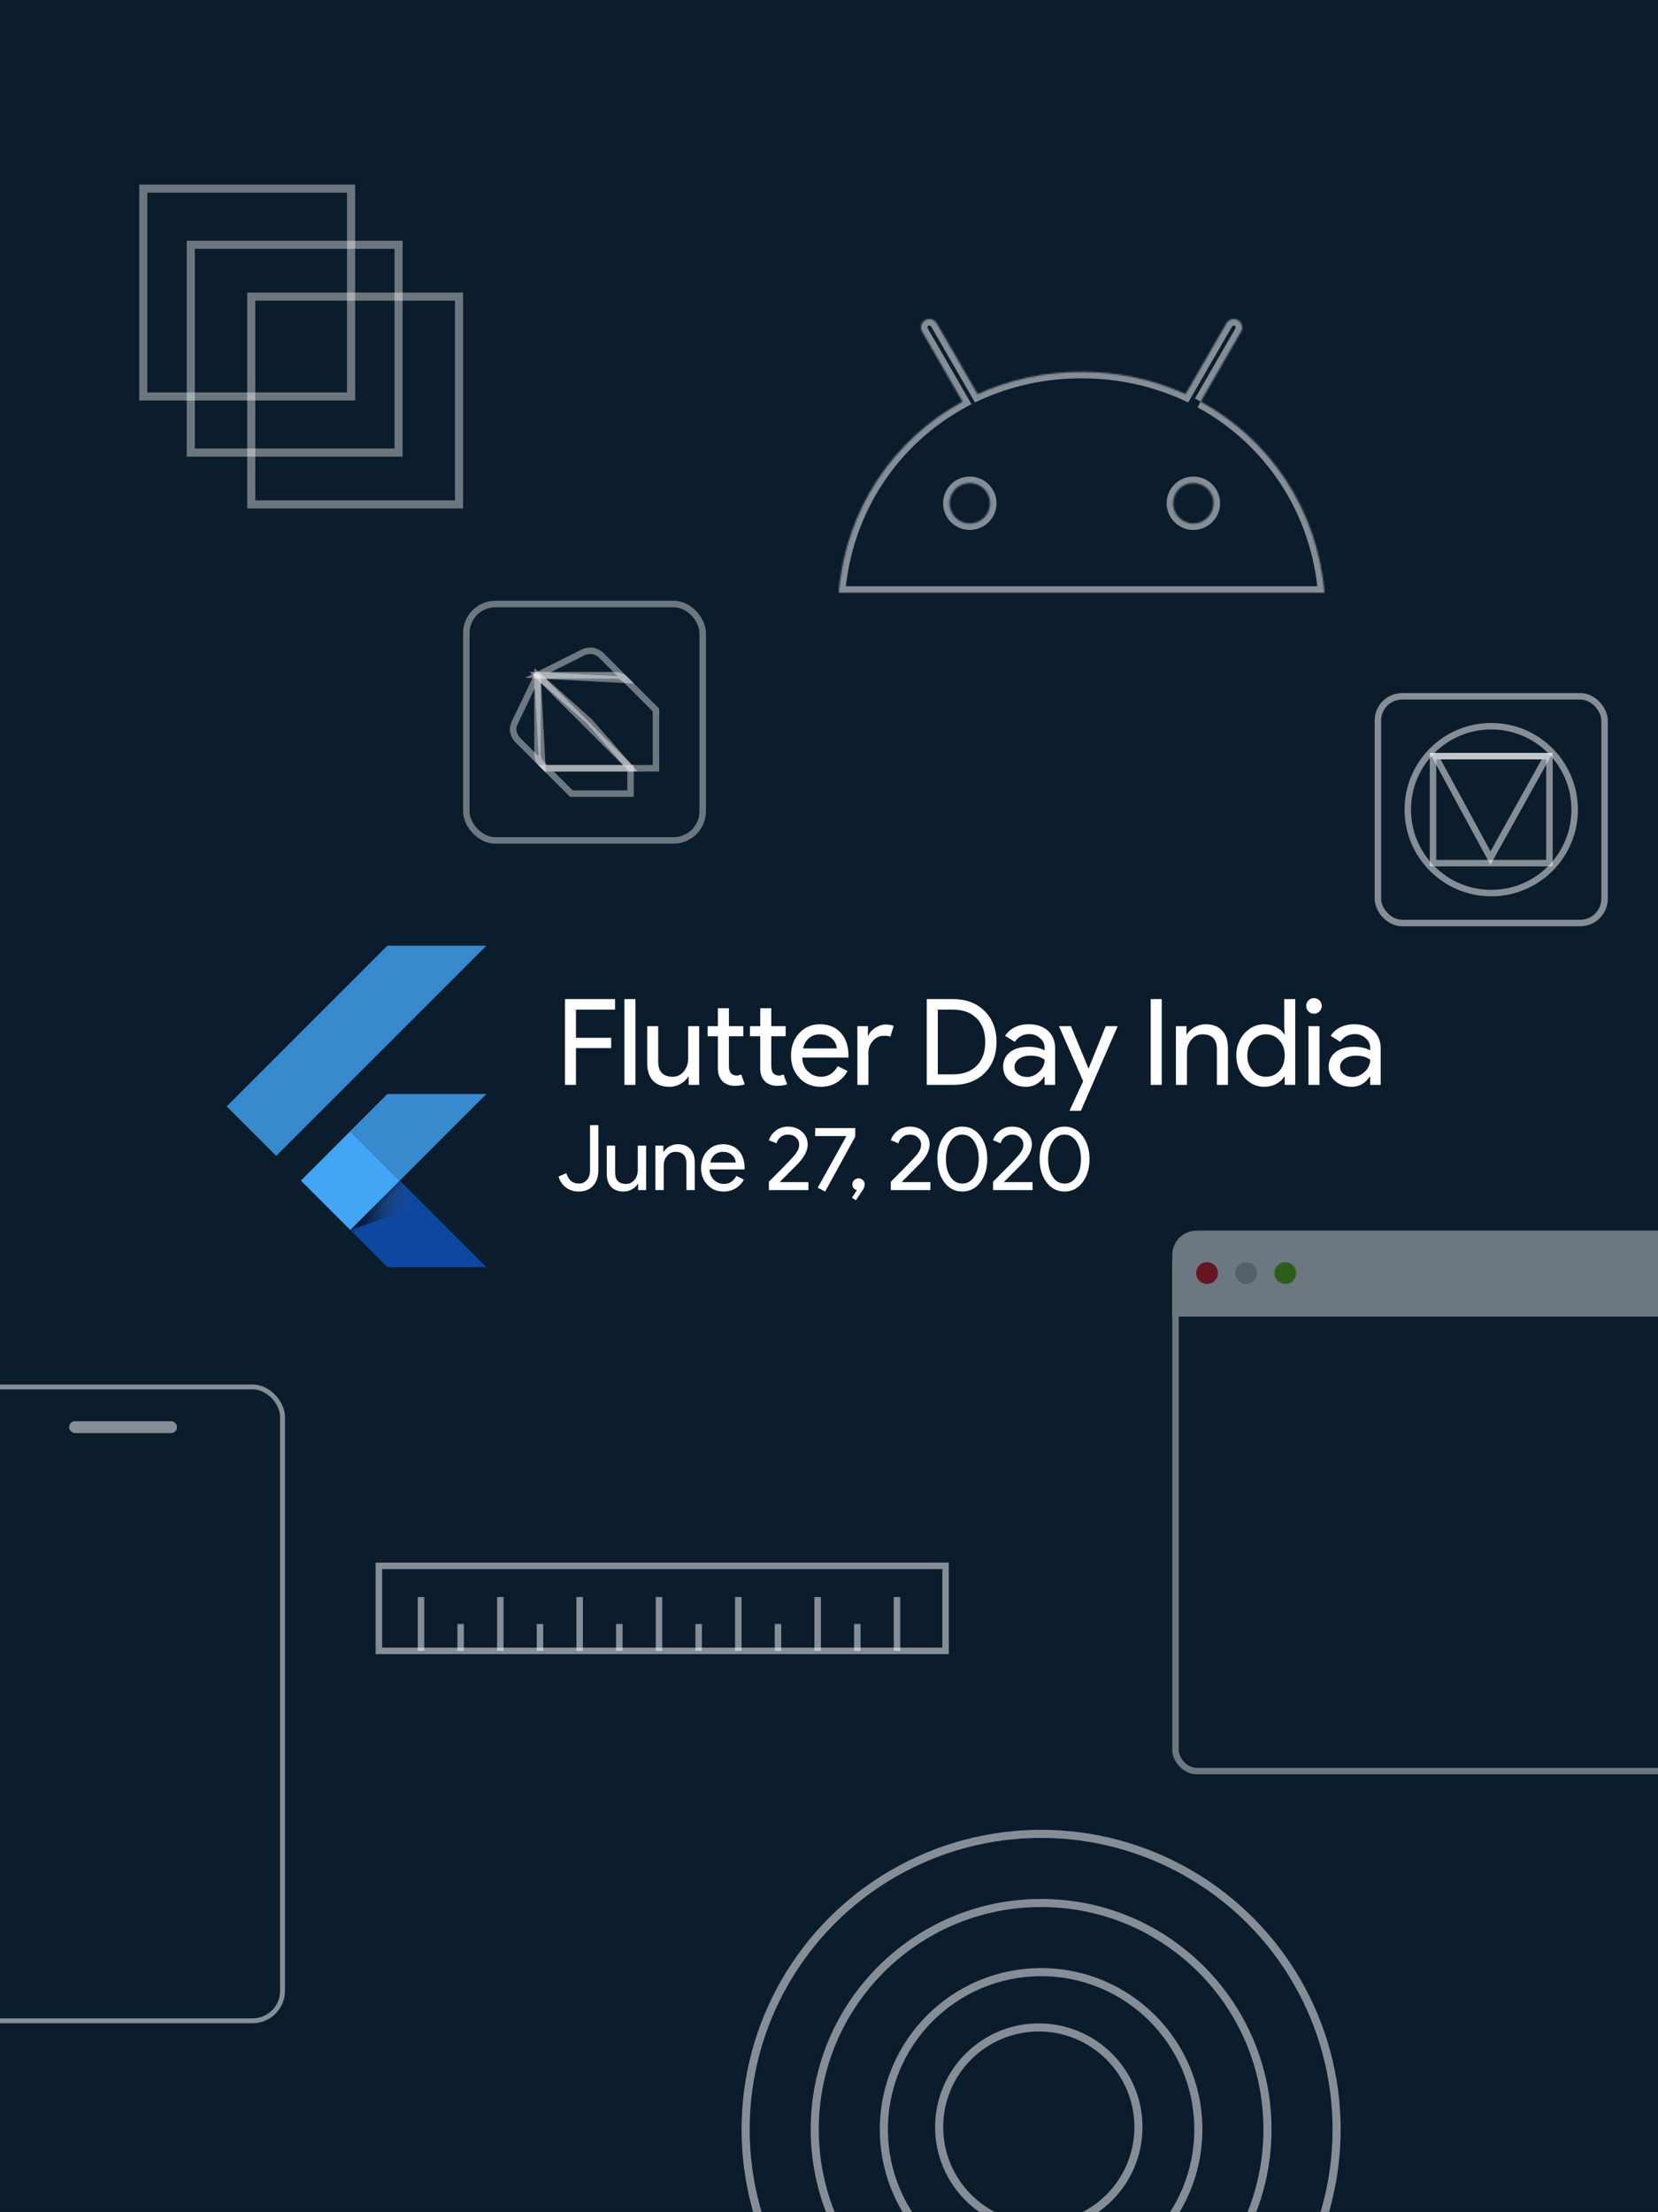 <svg width="1024" height="1366" viewBox="0 0 1024 1366" fill="none" xmlns="http://www.w3.org/2000/svg">
<rect x="0" y="0" width="1024" height="1366" fill="#333333" stroke="none"/>
<g clip-path="url(#clip0)">
<rect width="1024" height="1366" fill="#0B1C2C"/>
<path d="M170.571 713.827L140 683.256L239.264 584H300.398L170.571 713.827ZM300.398 675.593H239.264L216.363 698.493L246.934 729.064" fill="#42A5F5" fill-opacity="0.8"/>
<path d="M216.362 759.627L239.262 782.527H300.397L246.933 729.064" fill="#0D47A1"/>
<path d="M185.863 729.08L216.386 698.549L246.909 729.072L216.386 759.603L185.863 729.08Z" fill="#42A5F5"/>
<path d="M216.387 759.603L246.91 729.08L251.171 733.341L220.648 763.864L216.387 759.603Z" fill="url(#paint0_linear)"/>
<path d="M216.362 759.627L261.721 743.956L246.933 729.056" fill="url(#paint1_linear)"/>
<path d="M355.719 647.257V669.975H348.911V616.991H379.843V623.503H355.719V640.893H377.475V647.257H355.719ZM392.458 616.991V669.975H385.65V616.991H392.458ZM431.833 669.975H425.321V664.943H425.025C423.989 666.719 422.386 668.199 420.215 669.383C418.094 670.567 415.874 671.159 413.555 671.159C409.115 671.159 405.686 669.901 403.269 667.385C400.901 664.82 399.717 661.194 399.717 656.507V633.715H406.525V656.063C406.673 661.983 409.658 664.943 415.479 664.943C418.192 664.943 420.462 663.858 422.287 661.687C424.112 659.467 425.025 656.828 425.025 653.769V633.715H431.833V669.975ZM453.737 670.567C450.777 670.567 448.31 669.654 446.337 667.829C444.413 666.004 443.426 663.463 443.377 660.207V639.931H437.013V633.715H443.377V622.615H450.185V633.715H459.065V639.931H450.185V657.987C450.185 660.404 450.653 662.057 451.591 662.945C452.528 663.784 453.589 664.203 454.773 664.203C455.315 664.203 455.833 664.154 456.327 664.055C456.869 663.907 457.363 663.734 457.807 663.537L459.953 669.605C458.177 670.246 456.105 670.567 453.737 670.567ZM479.897 670.567C476.937 670.567 474.47 669.654 472.497 667.829C470.573 666.004 469.586 663.463 469.537 660.207V639.931H463.173V633.715H469.537V622.615H476.345V633.715H485.225V639.931H476.345V657.987C476.345 660.404 476.813 662.057 477.751 662.945C478.688 663.784 479.749 664.203 480.933 664.203C481.475 664.203 481.993 664.154 482.487 664.055C483.029 663.907 483.523 663.734 483.967 663.537L486.113 669.605C484.337 670.246 482.265 670.567 479.897 670.567ZM506.88 671.159C501.552 671.159 497.161 669.334 493.708 665.683C490.254 662.032 488.528 657.42 488.528 651.845C488.528 646.32 490.205 641.732 493.56 638.081C496.914 634.381 501.206 632.531 506.436 632.531C511.813 632.531 516.08 634.282 519.238 637.785C522.444 641.238 524.048 646.098 524.048 652.363L523.974 653.103H495.484C495.582 656.655 496.766 659.516 499.036 661.687C501.305 663.858 504.018 664.943 507.176 664.943C511.517 664.943 514.921 662.772 517.388 658.431L523.456 661.391C521.828 664.45 519.558 666.842 516.648 668.569C513.786 670.296 510.53 671.159 506.88 671.159ZM496.002 647.479H516.796C516.598 644.963 515.562 642.891 513.688 641.263C511.862 639.586 509.396 638.747 506.288 638.747C503.722 638.747 501.502 639.536 499.628 641.115C497.802 642.694 496.594 644.815 496.002 647.479ZM536.341 669.975H529.533V633.715H536.045V639.635H536.341C537.032 637.711 538.438 636.083 540.559 634.751C542.73 633.37 544.851 632.679 546.923 632.679C548.897 632.679 550.574 632.975 551.955 633.567L549.883 640.153C549.045 639.808 547.713 639.635 545.887 639.635C543.322 639.635 541.077 640.671 539.153 642.743C537.279 644.815 536.341 647.232 536.341 649.995V669.975ZM572.38 669.975V616.991H588.586C596.677 616.991 603.164 619.433 608.048 624.317C612.981 629.201 615.448 635.59 615.448 643.483C615.448 651.426 612.981 657.839 608.048 662.723C603.164 667.558 596.677 669.975 588.586 669.975H572.38ZM579.188 623.503V663.463H588.586C594.753 663.463 599.612 661.712 603.164 658.209C606.716 654.657 608.492 649.748 608.492 643.483C608.492 637.267 606.716 632.383 603.164 628.831C599.612 625.279 594.753 623.503 588.586 623.503H579.188ZM626.578 658.875C626.578 660.651 627.318 662.131 628.798 663.315C630.327 664.499 632.103 665.091 634.126 665.091C636.987 665.091 639.528 664.03 641.748 661.909C644.017 659.788 645.152 657.296 645.152 654.435C643.031 652.758 640.071 651.919 636.272 651.919C633.509 651.919 631.191 652.585 629.316 653.917C627.491 655.249 626.578 656.902 626.578 658.875ZM635.384 632.531C640.416 632.531 644.387 633.888 647.298 636.601C650.209 639.265 651.664 642.94 651.664 647.627V669.975H645.152V664.943H644.856C642.044 669.087 638.295 671.159 633.608 671.159C629.612 671.159 626.257 669.975 623.544 667.607C620.88 665.239 619.548 662.279 619.548 658.727C619.548 654.978 620.954 651.993 623.766 649.773C626.627 647.553 630.426 646.443 635.162 646.443C639.207 646.443 642.537 647.183 645.152 648.663V647.109C645.152 644.741 644.215 642.743 642.34 641.115C640.465 639.438 638.27 638.599 635.754 638.599C631.955 638.599 628.946 640.202 626.726 643.409L620.732 639.635C624.037 634.899 628.921 632.531 635.384 632.531ZM690.292 633.715L667.574 685.959H660.544L668.98 667.681L654.032 633.715H661.432L672.236 659.763H672.384L682.892 633.715H690.292ZM717.507 669.975H710.699V616.991H717.507V669.975ZM726.264 633.715H732.776V638.747H733.072C734.108 636.971 735.686 635.491 737.808 634.307C739.978 633.123 742.223 632.531 744.542 632.531C748.982 632.531 752.386 633.814 754.754 636.379C757.171 638.895 758.38 642.496 758.38 647.183V669.975H751.572V647.627C751.424 641.707 748.439 638.747 742.618 638.747C739.904 638.747 737.635 639.857 735.81 642.077C733.984 644.248 733.072 646.862 733.072 649.921V669.975H726.264V633.715ZM781.911 664.943C785.266 664.943 788.004 663.734 790.125 661.317C792.345 658.9 793.455 655.742 793.455 651.845C793.455 648.046 792.345 644.914 790.125 642.447C787.954 639.98 785.216 638.747 781.911 638.747C778.655 638.747 775.917 639.98 773.697 642.447C771.477 644.914 770.367 648.046 770.367 651.845C770.367 655.693 771.477 658.826 773.697 661.243C775.917 663.71 778.655 664.943 781.911 664.943ZM780.801 671.159C776.065 671.159 771.995 669.284 768.591 665.535C765.236 661.736 763.559 657.173 763.559 651.845C763.559 646.517 765.236 641.954 768.591 638.155C771.995 634.406 776.065 632.531 780.801 632.531C783.465 632.531 785.882 633.098 788.053 634.233C790.273 635.368 791.975 636.872 793.159 638.747H793.455L793.159 633.715V616.991H799.967V669.975H793.455V664.943H793.159C791.975 666.818 790.273 668.322 788.053 669.457C785.882 670.592 783.465 671.159 780.801 671.159ZM816.334 621.209C816.334 622.541 815.865 623.676 814.928 624.613C813.99 625.55 812.856 626.019 811.524 626.019C810.192 626.019 809.057 625.55 808.12 624.613C807.182 623.676 806.714 622.541 806.714 621.209C806.714 619.877 807.182 618.742 808.12 617.805C809.057 616.868 810.192 616.399 811.524 616.399C812.856 616.399 813.99 616.868 814.928 617.805C815.865 618.742 816.334 619.877 816.334 621.209ZM814.928 633.715V669.975H808.12V633.715H814.928ZM827.644 658.875C827.644 660.651 828.384 662.131 829.864 663.315C831.393 664.499 833.169 665.091 835.192 665.091C838.053 665.091 840.594 664.03 842.814 661.909C845.083 659.788 846.218 657.296 846.218 654.435C844.097 652.758 841.137 651.919 837.338 651.919C834.575 651.919 832.257 652.585 830.382 653.917C828.557 655.249 827.644 656.902 827.644 658.875ZM836.45 632.531C841.482 632.531 845.453 633.888 848.364 636.601C851.275 639.265 852.73 642.94 852.73 647.627V669.975H846.218V664.943H845.922C843.11 669.087 839.361 671.159 834.674 671.159C830.678 671.159 827.323 669.975 824.61 667.607C821.946 665.239 820.614 662.279 820.614 658.727C820.614 654.978 822.02 651.993 824.832 649.773C827.693 647.553 831.492 646.443 836.228 646.443C840.273 646.443 843.603 647.183 846.218 648.663V647.109C846.218 644.741 845.281 642.743 843.406 641.115C841.531 639.438 839.336 638.599 836.82 638.599C833.021 638.599 830.012 640.202 827.792 643.409L821.798 639.635C825.103 634.899 829.987 632.531 836.45 632.531Z" fill="white"/>
<path d="M357.414 735.836C354.39 735.836 351.776 735.015 349.574 733.372C347.371 731.729 345.822 729.452 344.926 726.54L349.798 724.524C351.067 728.78 353.606 730.908 357.414 730.908C359.504 730.908 361.184 730.18 362.454 728.724C363.76 727.231 364.414 725.308 364.414 722.956V694.844H369.566V722.508C369.566 726.652 368.464 729.919 366.262 732.308C364.096 734.66 361.147 735.836 357.414 735.836ZM399.058 734.94H394.13V731.132H393.906C393.122 732.476 391.909 733.596 390.266 734.492C388.661 735.388 386.981 735.836 385.226 735.836C381.866 735.836 379.271 734.884 377.442 732.98C375.65 731.039 374.754 728.295 374.754 724.748V707.5H379.906V724.412C380.018 728.892 382.277 731.132 386.682 731.132C388.735 731.132 390.453 730.311 391.834 728.668C393.215 726.988 393.906 724.991 393.906 722.676V707.5H399.058V734.94ZM404.769 707.5H409.697V711.308H409.921C410.705 709.964 411.9 708.844 413.505 707.948C415.148 707.052 416.847 706.604 418.601 706.604C421.961 706.604 424.537 707.575 426.329 709.516C428.159 711.42 429.073 714.145 429.073 717.692V734.94H423.921V718.028C423.809 713.548 421.551 711.308 417.145 711.308C415.092 711.308 413.375 712.148 411.993 713.828C410.612 715.471 409.921 717.449 409.921 719.764V734.94H404.769V707.5ZM446.881 735.836C442.849 735.836 439.526 734.455 436.913 731.692C434.3 728.929 432.993 725.439 432.993 721.22C432.993 717.039 434.262 713.567 436.801 710.804C439.34 708.004 442.588 706.604 446.545 706.604C450.614 706.604 453.844 707.929 456.233 710.58C458.66 713.193 459.873 716.871 459.873 721.612L459.817 722.172H438.257C438.332 724.86 439.228 727.025 440.945 728.668C442.662 730.311 444.716 731.132 447.105 731.132C450.39 731.132 452.966 729.489 454.833 726.204L459.425 728.444C458.193 730.759 456.476 732.569 454.273 733.876C452.108 735.183 449.644 735.836 446.881 735.836ZM438.649 717.916H454.385C454.236 716.012 453.452 714.444 452.033 713.212C450.652 711.943 448.785 711.308 446.433 711.308C444.492 711.308 442.812 711.905 441.393 713.1C440.012 714.295 439.097 715.9 438.649 717.916ZM499.289 730.012V734.94H474.873V729.788L484.785 719.764C488.108 716.367 490.404 713.828 491.673 712.148C492.942 710.431 493.577 708.639 493.577 706.772C493.577 705.092 492.924 703.655 491.617 702.46C490.31 701.265 488.63 700.668 486.577 700.668C484.822 700.668 483.31 701.191 482.041 702.236C480.772 703.281 479.95 704.551 479.577 706.044L474.873 704.14C475.62 701.788 477.057 699.809 479.185 698.204C481.313 696.561 483.814 695.74 486.689 695.74C490.161 695.74 493.054 696.804 495.369 698.932C497.684 701.06 498.841 703.673 498.841 706.772C498.841 710.468 496.806 714.463 492.737 718.756L481.537 730.012H499.289ZM528.215 701.9L509.623 735.836L505.031 733.484L522.783 701.564H503.407L503.519 696.636H528.215V701.9ZM528.612 741.212L526.204 739.644L529.228 734.94C528.444 734.791 527.772 734.399 527.212 733.764C526.689 733.129 526.428 732.364 526.428 731.468C526.428 730.385 526.801 729.489 527.548 728.78C528.294 728.033 529.19 727.66 530.236 727.66C531.318 727.66 532.214 728.033 532.924 728.78C533.67 729.489 534.044 730.385 534.044 731.468C534.044 732.476 533.67 733.577 532.924 734.772L528.612 741.212ZM574.596 730.012V734.94H550.18V729.788L560.092 719.764C563.415 716.367 565.711 713.828 566.98 712.148C568.249 710.431 568.884 708.639 568.884 706.772C568.884 705.092 568.231 703.655 566.924 702.46C565.617 701.265 563.937 700.668 561.884 700.668C560.129 700.668 558.617 701.191 557.348 702.236C556.079 703.281 555.257 704.551 554.884 706.044L550.18 704.14C550.927 701.788 552.364 699.809 554.492 698.204C556.62 696.561 559.121 695.74 561.996 695.74C565.468 695.74 568.361 696.804 570.676 698.932C572.991 701.06 574.148 703.673 574.148 706.772C574.148 710.468 572.113 714.463 568.044 718.756L556.844 730.012H574.596ZM578.938 715.788C578.938 709.964 580.375 705.167 583.25 701.396C586.124 697.625 589.82 695.74 594.338 695.74C598.855 695.74 602.551 697.644 605.426 701.452C608.3 705.223 609.738 710.001 609.738 715.788C609.738 721.537 608.3 726.335 605.426 730.18C602.551 733.951 598.855 735.836 594.338 735.836C589.82 735.836 586.124 733.951 583.25 730.18C580.375 726.335 578.938 721.537 578.938 715.788ZM604.474 715.788C604.474 711.383 603.54 707.761 601.674 704.924C599.844 702.087 597.399 700.668 594.338 700.668C591.276 700.668 588.831 702.087 587.002 704.924C585.135 707.761 584.202 711.383 584.202 715.788C584.202 720.193 585.135 723.833 587.002 726.708C588.831 729.508 591.276 730.908 594.338 730.908C597.399 730.908 599.844 729.489 601.674 726.652C603.54 723.777 604.474 720.156 604.474 715.788ZM637.734 730.012V734.94H613.318V729.788L623.23 719.764C626.552 716.367 628.848 713.828 630.118 712.148C631.387 710.431 632.022 708.639 632.022 706.772C632.022 705.092 631.368 703.655 630.062 702.46C628.755 701.265 627.075 700.668 625.022 700.668C623.267 700.668 621.755 701.191 620.486 702.236C619.216 703.281 618.395 704.551 618.022 706.044L613.318 704.14C614.064 701.788 615.502 699.809 617.63 698.204C619.758 696.561 622.259 695.74 625.134 695.74C628.606 695.74 631.499 696.804 633.814 698.932C636.128 701.06 637.286 703.673 637.286 706.772C637.286 710.468 635.251 714.463 631.182 718.756L619.982 730.012H637.734ZM642.076 715.788C642.076 709.964 643.513 705.167 646.388 701.396C649.262 697.625 652.958 695.74 657.476 695.74C661.993 695.74 665.689 697.644 668.564 701.452C671.438 705.223 672.876 710.001 672.876 715.788C672.876 721.537 671.438 726.335 668.564 730.18C665.689 733.951 661.993 735.836 657.476 735.836C652.958 735.836 649.262 733.951 646.388 730.18C643.513 726.335 642.076 721.537 642.076 715.788ZM667.612 715.788C667.612 711.383 666.678 707.761 664.812 704.924C662.982 702.087 660.537 700.668 657.476 700.668C654.414 700.668 651.969 702.087 650.14 704.924C648.273 707.761 647.34 711.383 647.34 715.788C647.34 720.193 648.273 723.833 650.14 726.708C651.969 729.508 654.414 730.908 657.476 730.908C660.537 730.908 662.982 729.489 664.812 726.652C666.678 723.777 667.612 720.156 667.612 715.788Z" fill="white"/>
<mask id="path-8-inside-1" fill="white">
<path d="M737.038 323.278C730.15 323.278 724.547 317.67 724.547 310.782C724.547 303.894 730.15 298.291 737.038 298.291C743.927 298.291 749.53 303.893 749.53 310.782C749.53 317.671 743.927 323.278 737.038 323.278ZM598.962 323.278C592.074 323.278 586.471 317.67 586.471 310.782C586.471 303.894 592.073 298.291 598.962 298.291C605.85 298.291 611.453 303.893 611.453 310.782C611.453 317.671 605.851 323.278 598.962 323.278ZM741.518 248.029L766.485 204.788C767.172 203.595 767.358 202.178 767.001 200.848C766.645 199.518 765.775 198.383 764.584 197.693C763.39 197.006 761.973 196.821 760.643 197.177C759.313 197.534 758.179 198.403 757.489 199.595L732.21 243.381C712.877 234.56 691.167 229.645 668 229.645C644.833 229.645 623.123 234.56 603.791 243.381L578.511 199.595C577.821 198.403 576.687 197.534 575.357 197.177C574.027 196.821 572.61 197.006 571.416 197.693C570.224 198.383 569.354 199.517 568.997 200.847C568.641 202.178 568.827 203.595 569.515 204.788L594.482 248.029C551.611 271.345 522.29 314.747 518 366.023H818C813.707 314.748 784.386 271.345 741.518 248.028"/>
</mask>
<path d="M766.485 204.788L769.949 206.789L769.951 206.785L766.485 204.788ZM764.584 197.693L766.587 194.231L766.579 194.227L764.584 197.693ZM757.489 199.595L754.027 197.59L754.024 197.595L757.489 199.595ZM732.21 243.381L730.549 247.02L733.857 248.529L735.674 245.381L732.21 243.381ZM603.791 243.381L600.327 245.381L602.145 248.53L605.452 247.02L603.791 243.381ZM578.511 199.595L581.976 197.595L581.973 197.59L578.511 199.595ZM571.416 197.693L569.421 194.227L569.415 194.23L571.416 197.693ZM569.515 204.788L566.05 206.787L566.051 206.789L569.515 204.788ZM594.482 248.029L596.393 251.543L599.997 249.582L597.946 246.029L594.482 248.029ZM518 366.023L514.014 365.69L513.651 370.023H518V366.023ZM818 366.023V370.023H822.349L821.986 365.689L818 366.023ZM737.038 319.278C732.361 319.278 728.547 315.463 728.547 310.782H720.547C720.547 319.878 727.939 327.278 737.038 327.278V319.278ZM728.547 310.782C728.547 306.103 732.359 302.291 737.038 302.291V294.291C727.941 294.291 720.547 301.685 720.547 310.782H728.547ZM737.038 302.291C741.719 302.291 745.53 306.103 745.53 310.782H753.53C753.53 301.683 746.136 294.291 737.038 294.291V302.291ZM745.53 310.782C745.53 315.464 741.717 319.278 737.038 319.278V327.278C746.138 327.278 753.53 319.879 753.53 310.782H745.53ZM598.962 319.278C594.285 319.278 590.471 315.463 590.471 310.782H582.471C582.471 319.878 589.863 327.278 598.962 327.278V319.278ZM590.471 310.782C590.471 306.103 594.282 302.291 598.962 302.291V294.291C589.863 294.291 582.471 301.685 582.471 310.782H590.471ZM598.962 302.291C603.641 302.291 607.453 306.102 607.453 310.782H615.453C615.453 301.684 608.059 294.291 598.962 294.291V302.291ZM607.453 310.782C607.453 315.464 603.64 319.278 598.962 319.278V327.278C608.062 327.278 615.453 319.879 615.453 310.782H607.453ZM744.982 250.029L769.949 206.789L763.021 202.788L738.054 246.029L744.982 250.029ZM769.951 206.785C771.167 204.673 771.496 202.166 770.865 199.812L763.138 201.883C763.22 202.19 763.177 202.517 763.019 202.792L769.951 206.785ZM770.865 199.812C770.234 197.459 768.696 195.452 766.587 194.231L762.58 201.155C762.855 201.315 763.055 201.576 763.138 201.883L770.865 199.812ZM766.579 194.227C764.468 193.011 761.961 192.683 759.608 193.314L761.678 201.041C761.985 200.959 762.313 201.001 762.588 201.16L766.579 194.227ZM759.608 193.314C757.255 193.944 755.248 195.482 754.027 197.59L760.95 201.599C761.109 201.324 761.371 201.123 761.678 201.041L759.608 193.314ZM754.024 197.595L728.746 241.381L735.674 245.381L760.953 201.595L754.024 197.595ZM733.87 239.742C714.015 230.682 691.738 225.645 668 225.645V233.645C690.596 233.645 711.74 238.438 730.549 247.02L733.87 239.742ZM668 225.645C644.262 225.645 621.985 230.682 602.131 239.742L605.452 247.02C624.26 238.438 645.404 233.645 668 233.645V225.645ZM607.255 241.381L581.976 197.595L575.047 201.595L600.327 245.381L607.255 241.381ZM581.973 197.59C580.752 195.482 578.745 193.944 576.392 193.314L574.322 201.041C574.629 201.123 574.891 201.324 575.05 201.599L581.973 197.59ZM576.392 193.314C574.039 192.683 571.532 193.011 569.421 194.227L573.412 201.16C573.687 201.001 574.015 200.959 574.322 201.041L576.392 193.314ZM569.415 194.23C567.304 195.45 565.765 197.457 565.134 199.812L572.861 201.883C572.943 201.576 573.143 201.315 573.418 201.157L569.415 194.23ZM565.134 199.812C564.503 202.167 564.832 204.675 566.05 206.787L572.98 202.79C572.822 202.515 572.779 202.189 572.861 201.883L565.134 199.812ZM566.051 206.789L591.018 250.029L597.946 246.029L572.979 202.788L566.051 206.789ZM592.571 244.515C548.528 268.469 518.417 313.058 514.014 365.69L521.986 366.357C526.162 316.436 554.693 274.222 596.393 251.543L592.571 244.515ZM518 370.023H818V362.023H518V370.023ZM821.986 365.689C817.58 313.06 787.468 268.469 743.43 244.514L739.607 251.541C781.304 274.222 809.834 316.437 814.014 366.357L821.986 365.689Z" fill="white" fill-opacity="0.5" mask="url(#path-8-inside-1)"/>
<rect x="851" y="430" width="140" height="140" rx="15" stroke="white" stroke-opacity="0.5" stroke-width="4"/>
<circle cx="921" cy="500" r="51.529" stroke="white" stroke-opacity="0.5" stroke-width="4"/>
<path d="M885.042 466.963H956.956V533.038H885.042V466.963Z" stroke="white" stroke-opacity="0.5" stroke-width="4"/>
<path d="M955.557 466.963L920.537 529.91L886.403 466.963H955.557Z" stroke="white" stroke-opacity="0.5" stroke-width="4"/>
<rect x="88.5" y="116.5" width="128.334" height="128.334" stroke="#FDFDFD" stroke-opacity="0.4" stroke-width="5"/>
<rect x="117.832" y="151.167" width="128.334" height="128.334" stroke="#FDFDFD" stroke-opacity="0.4" stroke-width="5"/>
<rect x="155.166" y="183.167" width="128.334" height="128.334" stroke="#FDFDFD" stroke-opacity="0.4" stroke-width="5"/>
<rect x="288" y="373" width="146" height="146" rx="18" stroke="white" stroke-opacity="0.4" stroke-width="4"/>
<path d="M334.879 472.121L319.786 457.029C317.999 455.191 316.884 452.597 316.884 450.063C316.884 448.89 317.547 447.055 318.045 445.999L331.976 416.976L334.879 472.121Z" stroke="white" stroke-opacity="0.4" stroke-width="4"/>
<path d="M386.543 419.877L371.451 404.785C370.133 403.462 367.388 401.883 365.066 401.883C363.07 401.883 361.112 402.282 359.842 403.043L331.979 416.975L386.543 419.877Z" stroke="white" stroke-opacity="0.4" stroke-width="4"/>
<path d="M352.874 490.115H389.444V474.442L360.322 474.442L337.201 474.442L352.874 490.115Z" stroke="white" stroke-opacity="0.4" stroke-width="4"/>
<path d="M331.979 463.994C331.979 468.65 332.562 469.792 334.881 472.12L337.203 474.442H389.446L363.904 445.419L331.979 416.976V463.994Z" stroke="white" stroke-opacity="0.4" stroke-width="4"/>
<path d="M378.416 416.976H331.979L389.446 474.443H405.118V438.453L386.543 419.878C383.934 417.259 381.617 416.976 378.416 416.976Z" stroke="white" stroke-opacity="0.4" stroke-width="4"/>
<path opacity="0.2" d="M386.543 419.878C383.666 417.001 381.306 416.976 377.836 416.976H331.979L332.559 417.556H377.836C379.571 417.556 383.941 417.266 386.543 419.878Z" stroke="white" stroke-opacity="0.4" stroke-width="4"/>
<rect x="-22.5" y="856.5" width="197" height="391.444" rx="18.5" stroke="white" stroke-opacity="0.5" stroke-width="3"/>
<rect x="42.667" y="877.667" width="66.667" height="7.333" rx="3.667" fill="white" fill-opacity="0.5"/>
<rect x="234" y="967" width="350" height="52.5" stroke="white" stroke-opacity="0.5" stroke-width="4"/>
<line x1="259.999" y1="1019.5" x2="259.999" y2="986.25" stroke="white" stroke-opacity="0.5" stroke-width="4"/>
<line x1="284.498" y1="1019.5" x2="284.498" y2="1002.88" stroke="white" stroke-opacity="0.5" stroke-width="4"/>
<line x1="308.998" y1="1019.5" x2="308.998" y2="986.25" stroke="white" stroke-opacity="0.5" stroke-width="4"/>
<line x1="333.499" y1="1019.5" x2="333.499" y2="1002.88" stroke="white" stroke-opacity="0.5" stroke-width="4"/>
<line x1="358" y1="1019.5" x2="358" y2="986.25" stroke="white" stroke-opacity="0.5" stroke-width="4"/>
<line x1="382.499" y1="1019.5" x2="382.499" y2="1002.88" stroke="white" stroke-opacity="0.5" stroke-width="4"/>
<line x1="406.998" y1="1019.5" x2="406.998" y2="986.25" stroke="white" stroke-opacity="0.5" stroke-width="4"/>
<line x1="431.498" y1="1019.5" x2="431.498" y2="1002.88" stroke="white" stroke-opacity="0.5" stroke-width="4"/>
<line x1="455.999" y1="1019.5" x2="455.999" y2="986.25" stroke="white" stroke-opacity="0.5" stroke-width="4"/>
<line x1="480.5" y1="1019.5" x2="480.5" y2="1002.88" stroke="white" stroke-opacity="0.5" stroke-width="4"/>
<line x1="504.999" y1="1019.5" x2="504.999" y2="986.25" stroke="white" stroke-opacity="0.5" stroke-width="4"/>
<line x1="553.998" y1="1019.5" x2="553.998" y2="986.25" stroke="white" stroke-opacity="0.5" stroke-width="4"/>
<line x1="529.498" y1="1019.5" x2="529.498" y2="1002.88" stroke="white" stroke-opacity="0.5" stroke-width="4"/>
<circle cx="643" cy="1315" r="182.5" stroke="white" stroke-opacity="0.5" stroke-width="5"/>
<circle cx="643.001" cy="1315" r="139.808" stroke="white" stroke-opacity="0.5" stroke-width="5"/>
<circle cx="643" cy="1315" r="97.115" stroke="white" stroke-opacity="0.5" stroke-width="5"/>
<circle cx="641.578" cy="1313.58" r="61.538" stroke="white" stroke-opacity="0.5" stroke-width="5"/>
<g opacity="0.4">
<rect x="726" y="762" width="466" height="331.714" rx="13" stroke="white" stroke-width="4"/>
<path d="M724 780C724 768.954 732.954 760 744 760H1174C1185.05 760 1194 768.954 1194 780V813.043H724V780Z" fill="white"/>
<circle cx="745.488" cy="786.186" r="6.714" fill="#F10909"/>
<circle cx="769.658" cy="786.186" r="6.714" fill="#C4C4C4"/>
<circle cx="793.827" cy="786.186" r="6.714" fill="#56C400"/>
</g>
</g>
<defs>
<linearGradient id="paint0_linear" x1="231.654" y1="744.336" x2="235.915" y2="748.597" gradientUnits="userSpaceOnUse">
<stop offset="0.2" stop-opacity="0.15"/>
<stop offset="0.85" stop-color="#616161" stop-opacity="0.01"/>
</linearGradient>
<linearGradient id="paint1_linear" x1="216.373" y1="744.342" x2="261.731" y2="744.342" gradientUnits="userSpaceOnUse">
<stop offset="0.2" stop-opacity="0.55"/>
<stop offset="0.85" stop-color="#616161" stop-opacity="0.01"/>
</linearGradient>
<clipPath id="clip0">
<rect width="1024" height="1366" fill="white"/>
</clipPath>
</defs>
</svg>

